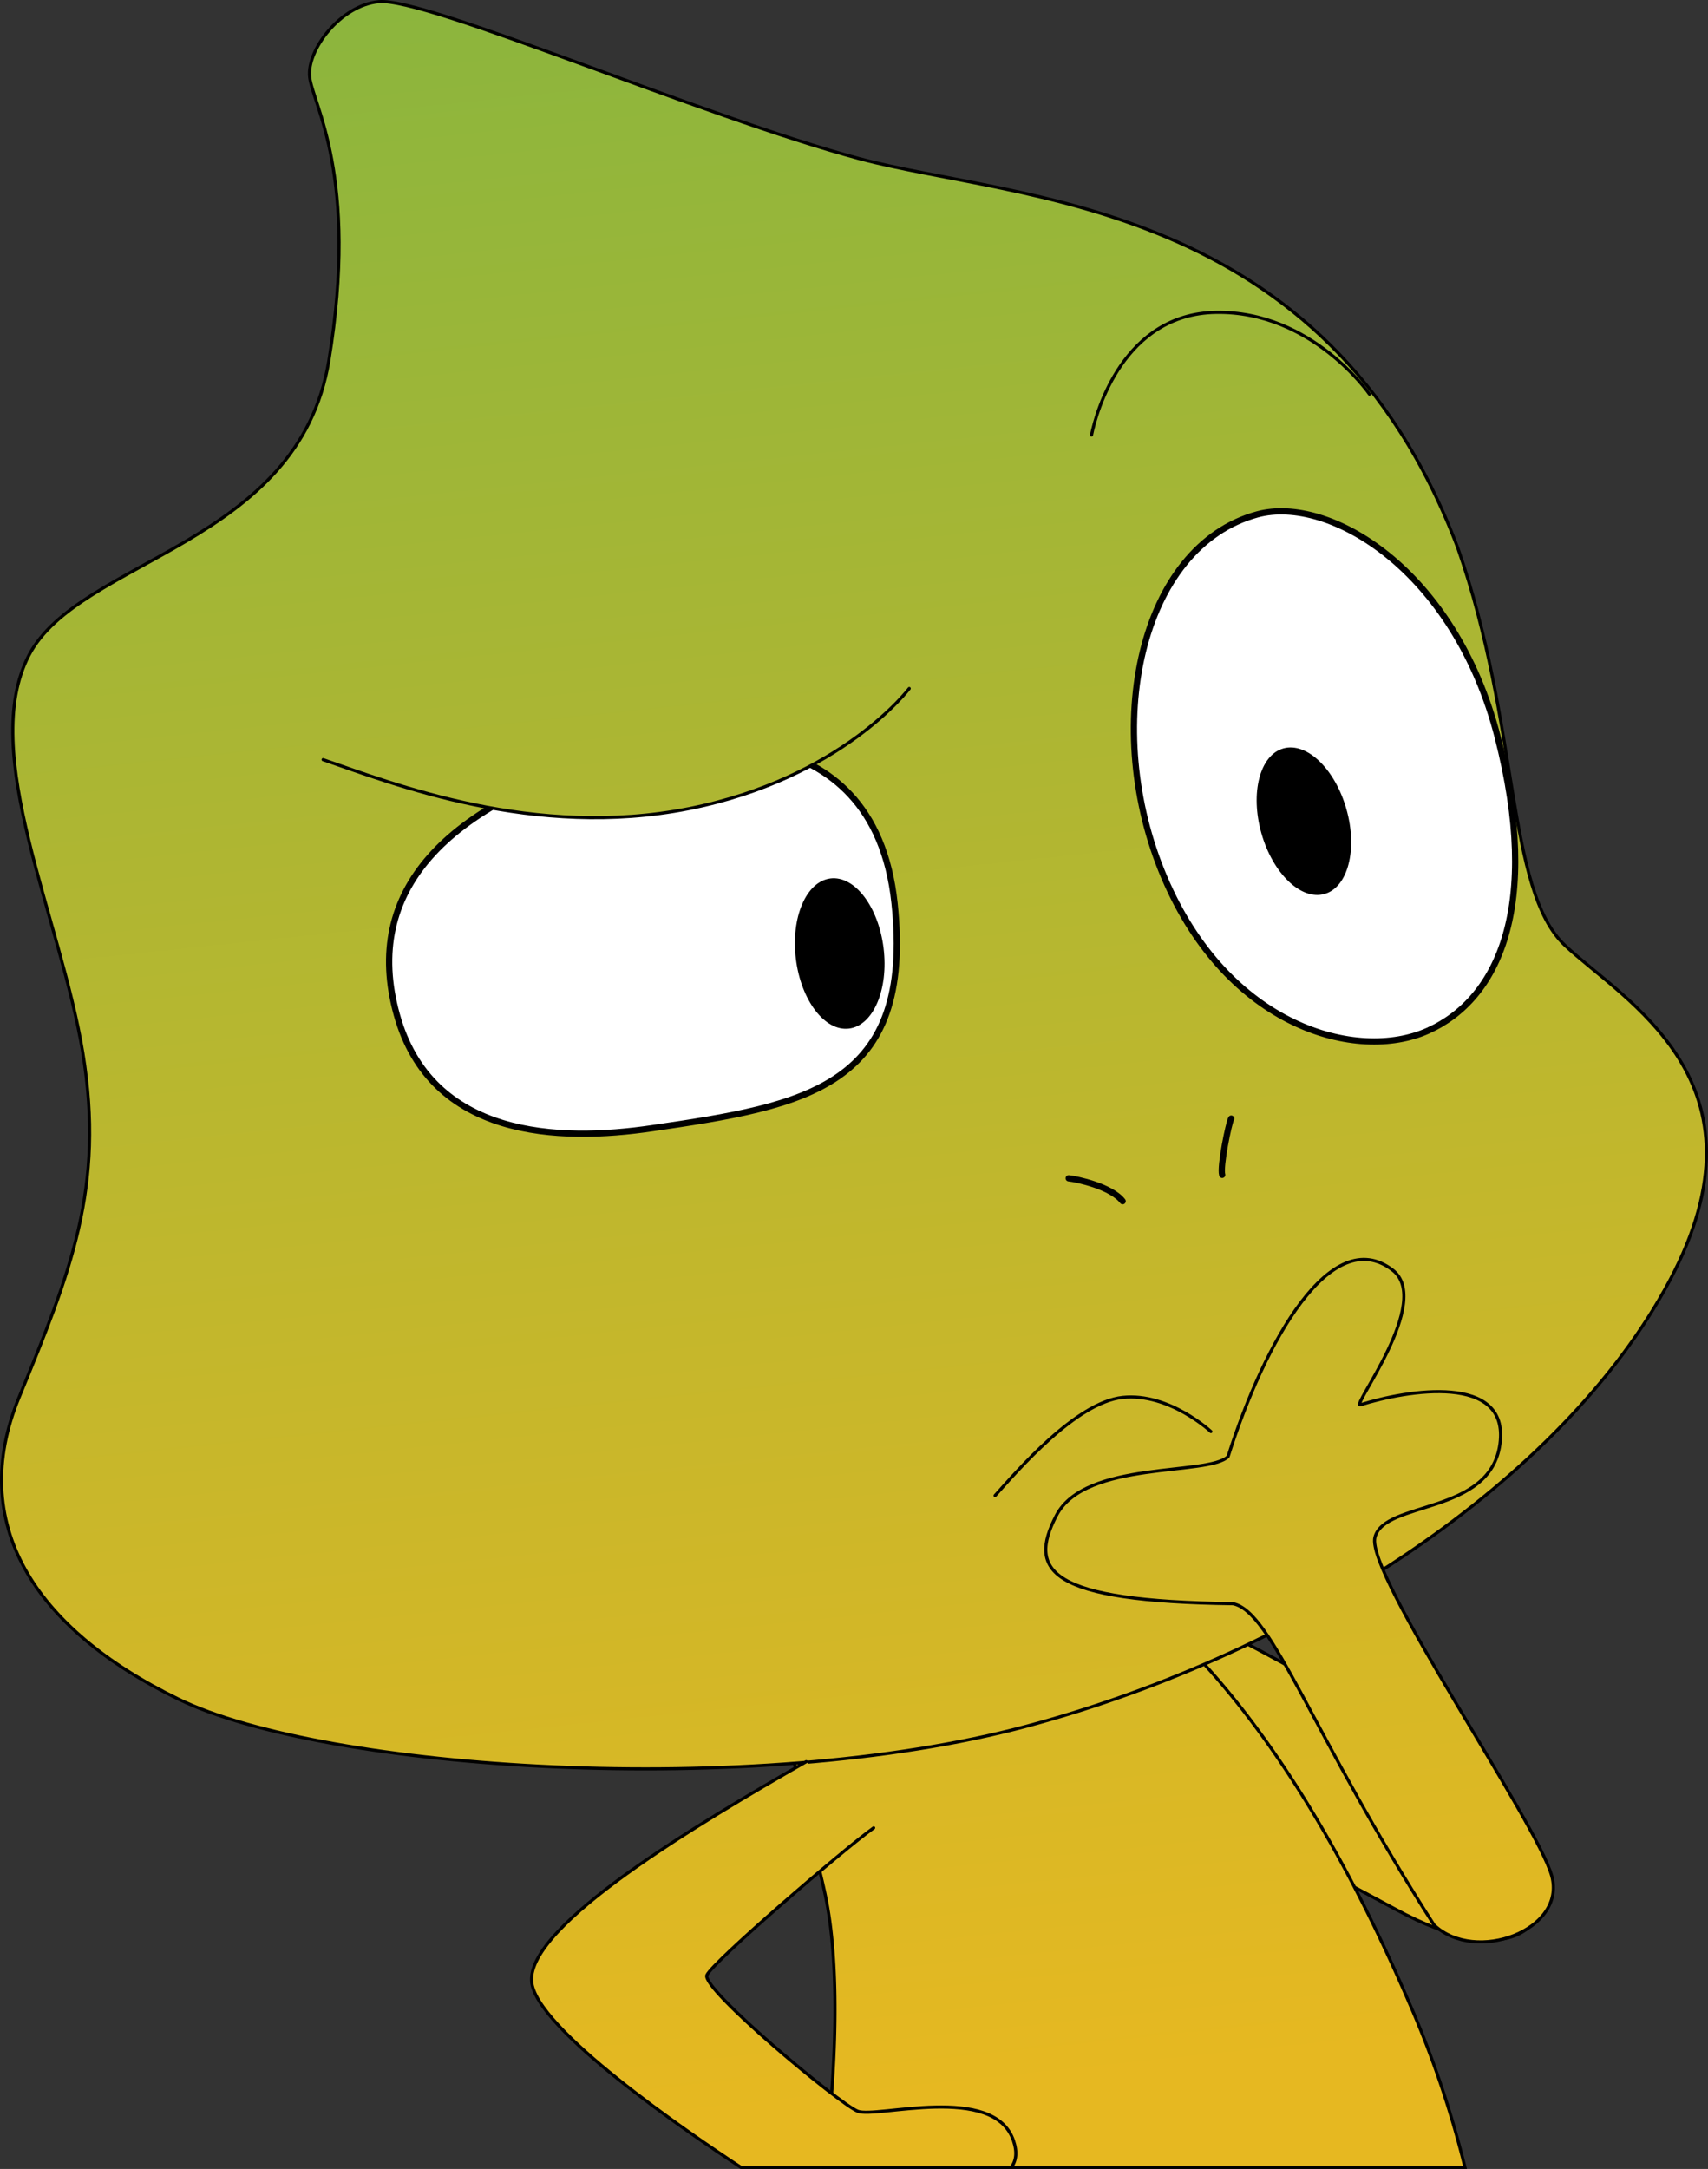 <svg xmlns="http://www.w3.org/2000/svg" xmlns:xlink="http://www.w3.org/1999/xlink" viewBox="0 0 273.29 346.96"><rect x="0" y="0" width="273.29" height="346.96" fill="#333333" stroke="none"/><defs><style>.cls-1,.cls-10,.cls-2,.cls-3,.cls-4,.cls-5,.cls-6,.cls-7,.cls-8,.cls-9{stroke:#000;stroke-miterlimit:10;}.cls-1,.cls-10,.cls-2,.cls-3,.cls-4,.cls-5,.cls-6,.cls-7,.cls-9{stroke-linecap:round;}.cls-1,.cls-2,.cls-3,.cls-4,.cls-5,.cls-6,.cls-7,.cls-9{stroke-width:0.5px;}.cls-1{fill:url(#linear-gradient);}.cls-2{fill:url(#linear-gradient-2);}.cls-3{fill:url(#linear-gradient-3);}.cls-4{fill:url(#linear-gradient-4);}.cls-5{fill:url(#linear-gradient-5);}.cls-6{fill:url(#linear-gradient-6);}.cls-7{fill:url(#linear-gradient-7);}.cls-8{fill:#fff;}.cls-9{fill:url(#linear-gradient-8);}.cls-10{fill:none;}</style><linearGradient id="linear-gradient" x1="-4752.75" y1="537.44" x2="-4815.54" y2="-58.99" gradientTransform="translate(4985.01)" gradientUnits="userSpaceOnUse"><stop offset="0.35" stop-color="#e6b821"/><stop offset="1" stop-color="#7fb541"/></linearGradient><linearGradient id="linear-gradient-2" x1="-4781.5" y1="540.47" x2="-4844.28" y2="-55.96" xlink:href="#linear-gradient"/><linearGradient id="linear-gradient-3" x1="-4813.29" y1="543.82" x2="-4876.07" y2="-52.62" xlink:href="#linear-gradient"/><linearGradient id="linear-gradient-4" x1="-4838.48" y1="546.47" x2="-4901.27" y2="-49.96" xlink:href="#linear-gradient"/><linearGradient id="linear-gradient-5" x1="-4738.68" y1="535.96" x2="-4801.46" y2="-60.47" xlink:href="#linear-gradient"/><linearGradient id="linear-gradient-6" x1="-4749.48" y1="537.1" x2="-4812.26" y2="-59.33" xlink:href="#linear-gradient"/><linearGradient id="linear-gradient-7" x1="-4776.33" y1="539.93" x2="-4839.12" y2="-56.51" xlink:href="#linear-gradient"/><linearGradient id="linear-gradient-8" x1="-4840.22" y1="554.62" x2="-4904.15" y2="-52.7" xlink:href="#linear-gradient"/></defs><title>Mistake feedback_Camaleon2</title><g id="Layer_2" data-name="Layer 2"><g id="Layer_1-2" data-name="Layer 1"><path class="cls-1" d="M168.24,251.79c6.68-4.88,74.3,32.57,78,44.6s-4.09,19.3-23,9C201.86,293.71,146.79,267.49,168.24,251.79Z"/><path class="cls-2" d="M131.82,346.71c2.11-15.72,2.45-32,.45-42.47-3.13-16.48-18.57-53.62,13.87-60.16,16.17-3.27,49.44,7.06,79.26,76.12a162.67,162.67,0,0,1,9,26.51Z"/><path class="cls-3" d="M60.6.27c7.58-.73,51.53,18.31,76.91,25.11s74.55,6.28,95.74,62.26c9.94,28.39,7.72,54.68,17.13,63.57s33.81,21.71,16.75,53.69-58.86,59.45-102.81,71.22S51.9,283.18,28.55,271.8s-33.74-28.25-25.5-48.26S16.78,190,13.25,168.41s-16.68-48.07-8.63-63.57,43.16-17.59,48-47.15-2.58-41-3.07-45.35S54.48.86,60.6.27Z"/><path class="cls-4" d="M139.79,292.4c-4.7,3.34-25.7,21.39-26.68,23.55s21.19,20.6,24.13,21.78,21.78-4.52,24.92,4.7c.64,1.89.42,3.26-.36,4.28H118.56c-8.41-5.53-33-22.3-33.5-29.78-.59-9,26.48-25.11,43.94-35.12"/><path class="cls-5" d="M174.65,69.59c.79-3.92,5.23-19.36,19.88-19.62,15.39-.27,24.59,13.08,24.59,13.08"/><path class="cls-6" d="M217.68,224.72c-1.67.53,11.7-16.58,5.11-21.58C213,195.68,202.38,214.52,196.5,233c-3.14,3.14-22.83.53-27.47,9.42s-1.18,13.73,28.25,14.12c6.28,1.18,12.56,20.8,32.18,51.4,6.67,6.28,21.19.79,18.83-7.84S218.47,251.79,220,245.91s18.44-3.53,20-14.91S225.14,222.36,217.68,224.72Z"/><path class="cls-7" d="M159.22,239.24c3.53-3.93,12.95-14.91,20.4-15.7S193.75,229,193.75,229"/><path class="cls-8" d="M99.18,120.73c8.67-2.44,40.61-7.71,43.95,23.74,3.12,29.36-14,32.39-38.72,36-15,2.22-35.44,1.63-40.93-18.18S71.32,128.58,99.18,120.73Z"/><path class="cls-9" d="M51.7,121.52c11.38,3.92,33.78,12.72,58.47,7.85,24.5-4.84,35.31-19.23,35.31-19.23"/><path class="cls-8" d="M201.2,82.28c11.45-3.1,31.59,8.83,38.46,35.71s.19,41.79-11.18,46.89-32-.59-42.19-24.53S182.37,87.38,201.2,82.28Z"/><ellipse cx="208.64" cy="131.35" rx="7.07" ry="12.1" transform="translate(-27.9 61.83) rotate(-15.81)"/><ellipse cx="134.35" cy="152.54" rx="7.07" ry="12.1" transform="translate(-17.72 17.66) rotate(-7.06)"/><path class="cls-10" d="M171,188.49c1.31.13,6.8,1.3,8.63,3.66"/><path class="cls-10" d="M197,178.94c-.39.65-1.83,7.72-1.44,9"/></g></g></svg>